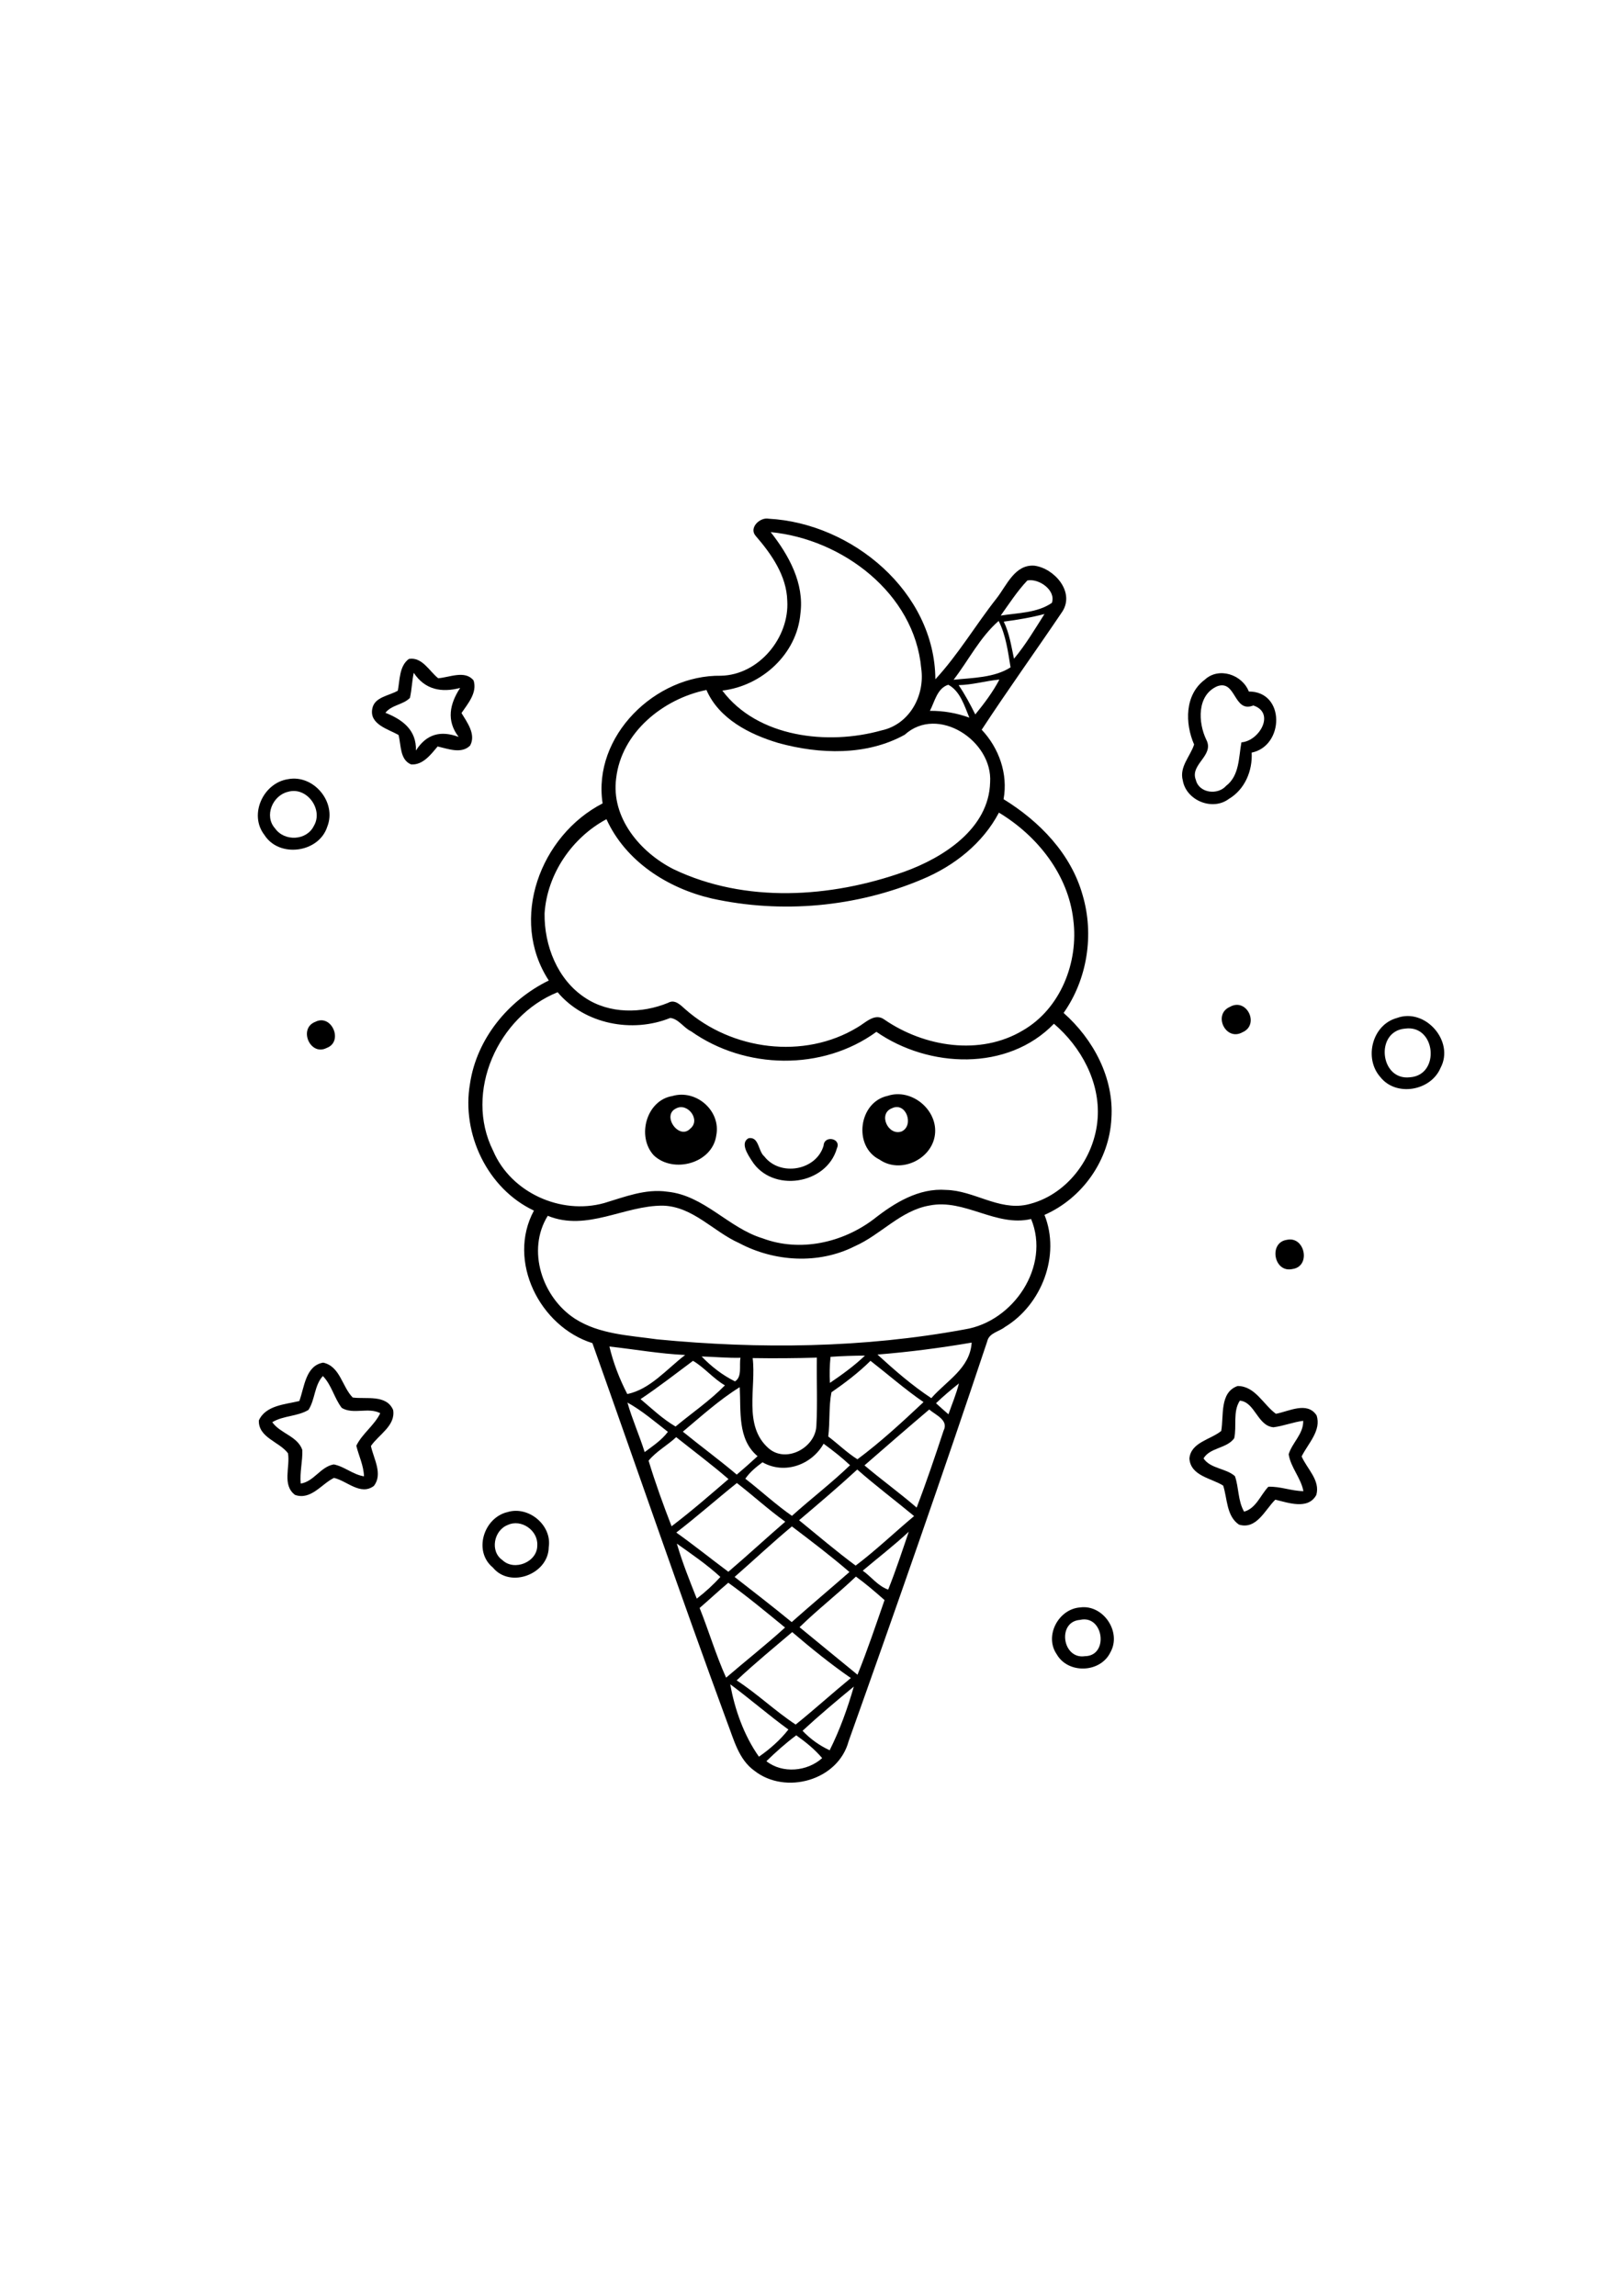 <?xml version="1.0" encoding="utf-8"?>
<!-- Generator: Adobe Illustrator 27.5.0, SVG Export Plug-In . SVG Version: 6.00 Build 0)  -->
<svg xmlns="http://www.w3.org/2000/svg" xmlns:xlink="http://www.w3.org/1999/xlink" viewBox="-116 -116 1000 1000" width="595" height="842" preserveAspectRatio="xMidYMid meet" data-scaled="true">
<g>
	<rect x="-116" y="-116" style="fill:#FFFFFF;" width="1000" height="1000"/>
	<g id="Group">
		<path d="M349.86,6.708c-4.284-4.911,2.617-11.615,8.046-10.547c51.472,2.773,102.409,45.091,102.773,98.971
			c14.089-15.221,24.844-33.516,37.734-49.87c6.237-7.943,11.225-21.094,23.346-20.144c12.162,1.602,24.976,16.067,17.253,28.204
			c-16.445,24.388-33.658,48.294-49.776,72.904c10.702,11.341,16.328,27.292,13.487,42.812
			c22.163,13.646,41.63,33.606,48.763,59.219c7.175,24.297,2.878,51.784-11.744,72.526c18.295,16.185,31.146,40.079,29.467,65
			c-1.25,25.638-17.815,49.218-41.264,59.493c10.014,24.948-1.745,55.403-24.414,69.114c-3.646,2.891-9.766,3.633-10.884,8.826
			c-27.516,82.489-56.264,164.612-85.458,246.486c-6.471,24.206-38.93,33.229-58.112,18.162
			c-9.766-7.018-12.667-19.322-16.783-29.92c-28.541-77.565-55.378-155.795-83.06-233.632
			c-32.395-10.159-52.878-50.612-36.055-81.693c-28.659-13.478-44.766-47.396-39.414-78.23
			c4.128-27.721,23.698-51.458,48.581-63.593c-24.662-37.735-5.183-89.401,33.177-109.167
			c-6.341-41.576,32.592-79.323,72.981-78.685c23.308-0.495,42.24-23.476,40.859-46.236C368.961,31.292,359.599,17.945,349.86,6.708
			 M359.156,4.43c11.132,14.179,20.781,31.51,18.321,50.195c-2.162,24.961-23.763,44.584-48.139,47.474
			c21.72,28.945,65.104,33.841,98.137,24.545c17.24-3.685,26.889-21.472,24.482-38.243C447.789,42.086,403.206,8.662,359.156,4.43
			 M517.372,34.234c-6.21,6.576-11.172,14.271-16.417,21.628c10.533-1.68,22.578-1.589,31.547-7.826
			C535.171,40.263,524.508,32.789,517.372,34.234 M502.841,59.599c3.491,7.188,4.637,15.13,6.304,22.852
			c7.122-8.503,12.851-18.177,18.801-27.552C519.703,57.085,511.291,58.492,502.841,59.599 M471.916,95.419
			c11.654-1.185,25.236-1.237,35.119-7.643c-1.602-9.674-2.841-19.727-7.346-28.594C488.127,69.234,481.187,83.401,471.916,95.419
			 M475.016,98.739c3.933,5.729,7.162,11.875,10.273,18.06c5.507-6.745,10.807-13.764,14.857-21.497
			C491.722,96.123,483.518,98.57,475.016,98.739 M457.307,114.586c8.334-0.065,16.485,1.341,24.311,4.193
			c-3.02-7.24-5.651-16.406-12.982-20.273C461.747,100.692,460.264,108.961,457.307,114.586 M263.883,156.096
			c-3.268,24.336,14.844,45.755,35.417,56.122c44.219,21.131,96.925,17.63,142.2,1.536c24.181-8.711,52.148-26.588,52.928-55.053
			c1.719-25.611-32.252-47.877-52.63-29.4c-23.542,13.047-52.514,12.097-77.813,5.13c-17.771-5.287-36.679-14.831-44.453-32.721
			C292.867,107.164,267.164,127.828,263.883,156.096 M452.672,218.362c-40.653,17.227-86.757,21.38-129.857,11.888
			c-27.2-6.328-53.06-22.839-64.922-48.88c-21.263,11.38-36.589,33.868-38.151,58.06c-0.273,19.792,7.956,40.886,24.999,52.019
			c14.974,10.013,34.883,9.805,51.146,3.112c4.271-2.435,7.76,1.484,10.714,4.063c28.529,25.145,73.021,31.081,105.99,11.081
			c4.999-2.787,10.742-9.258,16.718-4.778c24.494,16.822,59,22.435,85.352,6.614c23.269-13.45,34.416-42.122,31.057-68.151
			c-3.15-27.967-22.252-51.849-45.858-66.067C489.872,196.317,472.241,210.185,452.672,218.362 M188.075,385.849
			c10.938,25.677,41.693,39.545,68.347,32.149c12.669-3.789,25.521-8.985,39.024-7.02c22.734,2.253,37.591,22.331,58.787,28.763
			c22.995,8.596,49.234,2.724,68.464-11.859c12.747-10.026,27.734-19.311,44.661-17.996c17.019,0.391,32.109,12.643,49.414,9.154
			c24.531-5.236,42.281-28.775,43.945-53.294c1.602-22.382-10.232-44.049-26.938-58.294c-28.609,29.557-77.214,27.344-109.455,4.987
			c-33.359,24.245-80.886,23.281-114.284-0.352c-4.585-2.148-7.76-7.722-12.839-8.204c-23.45,9.493-52.825,3.841-69.414-15.859
			C191.148,302.724,169.807,349.534,188.075,385.849 M221.708,425.823c-13.164,21.263-3.411,50.26,16.693,63.397
			c15.013,9.677,33.58,10.327,50.768,12.763c63.06,6.104,127.253,5.377,189.65-6.148c30.052-4.816,52.916-38.93,40.883-68.033
			c-21.653,5.091-40.95-12.644-62.603-8.32c-17.956,3.073-30.065,18.112-46.25,25.17c-22.2,11.211-49.427,9.544-71.159-2.006
			c-15.922-7.097-28.409-22.461-46.86-23.072C268.831,419.378,245.888,435.719,221.708,425.823 M424.977,511.356
			c10.496,9.611,21.302,19.013,33.203,26.877c9.351-10.742,23.88-18.333,24.871-34.245
			C463.817,507.281,444.442,509.795,424.977,511.356 M259.716,506.408c2.409,10.156,6.225,19.989,11.016,29.272
			c14.078-2.825,24.442-15.508,35.69-24.063C290.745,510.901,275.289,508.115,259.716,506.408 M396.044,512.763
			c-0.547,5.341-0.703,10.705-0.377,16.055c7.552-5.128,14.986-10.506,21.613-16.823
			C410.198,512.047,403.114,512.255,396.044,512.763 M316.578,512.541c5.951,6.173,12.865,11.55,20.573,15.352
			c4.557-2.901,2.45-9.817,3.375-14.544C332.528,513.545,324.56,512.75,316.578,512.541 M348.036,513.532
			c2.279,18.279-5.976,41.627,9.74,55.531c10.727,9.52,28.828-0.156,29.531-13.672c0.768-14.022,0.065-28.086,0.299-42.135
			C374.416,513.648,361.226,513.739,348.036,513.532 M278.921,538.818c6.968,5.896,13.647,12.266,21.576,16.899
			c10.156-8.425,21.198-15.939,30.43-25.378c-7.189-4.18-12.683-11.028-19.675-15.115
			C300.563,523.206,290.016,531.384,278.921,538.818 M396.603,534.612c-1.717,8.854-0.844,18.216-1.966,27.252
			c6.081,4.585,11.523,9.986,17.995,14.05c14.375-10.703,27.683-23.008,40.742-35.26c-11.407-7.826-21.784-16.965-32.695-25.444
			C413.336,522.477,405.081,528.753,396.603,534.612 M461.071,541.356c2.523,2.307,5.075,4.585,7.668,6.823
			c2.2-6.327,4.831-12.513,6.459-19.023C470.341,533.036,465.549,537.034,461.071,541.356 M304.99,558.883
			c10.976,8.945,22.421,17.319,33.24,26.471c4.351-3.697,8.635-7.486,12.839-11.354c-12.578-10.494-10.168-27.982-11.016-42.539
			C327.424,539.299,316.356,549.364,304.99,558.883 M270.823,540.94c2.956,10.377,7.395,20.234,10.625,30.534
			c5.065-3.805,10.494-7.357,14.323-12.489C287.659,552.697,279.846,545.914,270.823,540.94 M416.969,579.663
			c10.521,8.922,21.73,16.979,32.161,26.017c6.015-15.638,11.354-31.55,16.615-47.448c3.268-6.458-4.897-9.594-8.854-12.993
			C443.493,556.604,430.224,568.128,416.969,579.663 M283.869,576.761c4.128,13.644,9.01,27.122,14.169,40.429
			c12.109-9.166,23.567-19.178,35.104-29.075c-10.417-9.011-21.484-17.266-32.255-25.846
			C295.458,567.333,288.531,571.058,283.869,576.761 M391.773,566.305c-7.383,13.125-24.178,19.141-37.681,11.445
			c-3.946,2.93-7.775,6.055-10.586,10.131c9.698,7.499,18.685,15.897,28.749,22.891c11.77-10.586,24.4-20.223,35.821-31.211
			C402.958,574.755,397.424,570.446,391.773,566.305 M376.657,613.479c11.549,9.388,22.904,19.114,34.868,27.955
			c12.317-9.258,24.011-20.481,36.044-30.521c-11.63-9.633-23.711-18.708-35.053-28.696
			C400.862,592.972,388.739,603.219,376.657,613.479 M300.94,621.07c10.924,7.745,21.355,16.172,32.11,24.167
			c11.862-10.104,23.281-20.69,35.076-30.86c-10.365-7.419-19.753-16.055-29.829-23.84C325.745,600.588,313.7,611.266,300.94,621.07
			 M336.891,648.428c11.796,9.191,23.631,18.346,35.208,27.838c11.744-10.43,23.788-20.521,35.599-30.872
			c-11.406-9.857-23.466-18.997-35.482-28.1C360.145,627.333,348.714,638.115,336.891,648.428 M415.901,644.561
			c5.3,3.773,9.414,9.518,15.689,11.666c4.701-11.733,8.62-23.737,12.695-35.677C435.211,629.013,425.381,636.565,415.901,644.561
			 M301.292,627.893c3.345,11.55,7.85,22.734,12.278,33.906c5.234-4.023,10.131-8.477,14.544-13.383
			C319.82,640.784,310.457,634.403,301.292,627.893 M411.694,648.206c-11.249,10.768-23.631,20.299-34.75,31.211
			c11.862,9.83,23.855,19.491,35.727,29.284c6.135-15.118,11.305-30.612,16.669-46.016
			C423.622,657.659,417.854,652.659,411.694,648.206 M315.328,667.554c5.691,14.222,10.026,28.972,16.328,42.956
			c12.059-10.364,24.571-20.207,36.341-30.896c-11.497-9.414-22.93-18.919-34.987-27.605
			C327.008,657.06,321.279,662.425,315.328,667.554 M372.411,682.425c-11.523,9.803-23.253,19.399-34.257,29.764
			c12.748,8.255,23.724,18.88,36.394,27.226c11.562-9.296,22.538-19.27,34.01-28.671
			C395.953,702.022,384.052,692.373,372.411,682.425 M334.221,714.6c2.696,15.336,8.479,31.664,17.683,44.622
			c6.758-4.688,13.088-10.248,18.164-16.744C357.814,733.57,346.396,723.596,334.221,714.6 M378.791,743.245
			c4.739,5.038,10.442,9.115,16.718,12.017c6.266-12.539,11.028-25.808,14.896-39.256C399.689,724.82,389,733.806,378.791,743.245
			 M356.5,761.994c9.882,7.8,25.208,6.394,34.375-1.9c-4.585-5.454-10.183-9.934-15.964-14.05
			C368.4,750.901,362.32,756.318,356.5,761.994z"/>
		<path d="M136.07,82.594c8.177-1.406,12.565,7.513,18.086,11.901c6.953-0.521,16.602-5.17,21.823,1.367
			c2.382,7.54-3.503,14.258-7.461,20.078c3.49,5.794,9.089,13.177,5.313,20.04c-5.313,5.351-13.698,1.979-20.026,0.56
			c-4.167,4.961-9.167,11.641-16.38,11.055c-7.018-2.904-6.068-11.992-7.734-18.163c-6.432-3.594-17.968-6.563-16.185-16.055
			c1.25-7.396,10.352-8.021,15.755-11.224C130.536,95.549,130.12,86.969,136.07,82.594 M139.091,91.136
			c-1.107,5.104-1.198,10.377-2.357,15.456c-4.167,4.31-11.263,4.257-15.117,9.192c10.598,4.232,19.192,10.612,18.814,23.242
			c6.537-10.208,15.261-12.46,26.341-8.372c-7.721-10.012-5.495-20.456,0.938-30.208C156.227,103.531,145.901,101.54,139.091,91.136
			z"/>
		<path d="M626.734,95.419c8.646-8.061,23.086-3.243,27.2,7.266c22.488-0.091,21.942,33.501,1.747,37.656
			c0.599,11.197-4.207,22.709-14.102,28.554c-10.119,7.565-26.29,0.912-28.373-11.471c-2.227-8.334,4.662-14.831,6.992-22.083
			C614.508,122.359,614.352,104.664,626.734,95.419 M634.482,99.416c-12.67,5.482-11.889,22.461-6.72,33.073
			c5.013,9.779-10.403,15.078-6.471,24.753c1.991,8.099,13.476,9.453,18.643,3.567c8.282-6.367,7.711-17.552,9.428-26.81
			c11.042-0.82,21.106-18.164,7.346-22.722C644.456,116.148,646.188,95.211,634.482,99.416z"/>
		<path d="M61.539,156.708c15.846-3.06,30.195,14.232,24.245,29.245c-5.118,16.146-29.675,19.505-38.776,5.117
			C37.255,178.531,46.331,158.974,61.539,156.708 M61.526,164.495c-9.492,2.24-14.831,14.922-7.942,22.553
			c5.755,8.177,19.44,7.617,23.906-1.524C83.544,175.367,73.102,161.058,61.526,164.495z"/>
		<path d="M642.216,297.073c10.416-6.003,18.569,10.988,7.813,15.625C639.703,318.492,631.592,301.748,642.216,297.073z"/>
		<path d="M745.172,303.922c17.409-6.537,35.755,14.284,26.966,30.716c-5.964,14.219-27.396,18.022-37.135,5.664
			C724.743,328.766,729.964,308.075,745.172,303.922 M750.315,310.445c-18.764,1.498-15.625,32.227,2.969,30
			C772.164,339.13,769.234,307.906,750.315,310.445z"/>
		<path d="M78.388,306.279c10.104-5.182,17.578,12.252,6.979,16.107C75.211,327.581,67.789,310.328,78.388,306.279z"/>
		<path d="M298.492,352.008c14.713-4.323,30.078,9.115,27.11,24.245c-2.359,17.267-26.539,23.802-38.583,12.265
			C276.435,376.981,282.412,354.69,298.492,352.008 M301.032,359.546c-9.544,4.18,1.64,19.975,8.593,12.501
			C316.123,366.708,308.01,356.045,301.032,359.546z"/>
		<path d="M431.266,351.891c14.752-4.909,31.145,8.763,29.128,24.063c-1.993,15.221-21.368,24.194-34.167,15.221
			C409.833,383.05,413.336,355.719,431.266,351.891 M433.817,359.573c-8.633,3.398-2.266,17.225,6.056,14.271
			C447.776,370.146,442.606,355.276,433.817,359.573z"/>
		<path d="M345.511,377.998c6.536-1.12,5.82,8.035,9.738,11.263c9.674,12.526,32.083,8.724,36.523-6.706
			c0.341-6.576,11.016-4.492,8.219,1.628c-6.342,22.565-40.091,27.63-52.526,7.655C345.094,388.141,340.172,380.901,345.511,377.998
			z"/>
		<path d="M677.386,440.641c11.172-2.475,14.999,16.381,3.501,17.982C669.338,461.292,665.978,442.243,677.386,440.641z"/>
		<path d="M68.531,540.002c3.151-8.463,3.802-21.795,14.713-23.672c10.508,2.279,11.641,14.922,18.229,21.513
			c8.32,1.106,20.781-2.044,24.922,7.722c1.536,9.685-8.893,15.104-13.711,22.147c1.641,7.825,7.553,17.305,1.797,24.636
			c-8.216,6.133-16.666-3.203-24.583-4.973c-7.761,3.803-14.154,13.865-23.984,10.506c-8.151-6.08-2.904-17.277-4.362-25.688
			c-5.338-7.137-18.294-9.609-17.968-20.222C47.815,542.62,59.794,542.111,68.531,540.002 M74.169,545.483
			c-6.874,4.115-15.455,3.427-22.305,7.567c4.975,7.018,15.612,8.594,18.529,17.123c0.235,6.9-1.68,13.749-0.989,20.701
			c8.164-1.237,12.2-10.389,20.378-11.81c6.627,1.317,11.862,6.305,18.62,7.346c-0.182-6.602-3.19-12.554-4.727-18.841
			c3.594-7.486,11.081-12.461,14.766-20.065c-7.317-3.881-16.549,1.014-23.724-3.255c-4.674-6.028-6.211-14.064-11.666-19.663
			C77.724,530.445,78.323,539.078,74.169,545.483z"/>
		<path d="M636.917,558.44c1.653-9.308-1.108-23.815,10.104-27.694c10.795-0.039,15.859,11.523,23.607,17.12
			c7.93-1.443,19.234-7.85,25.053,0.94c3.164,9.323-5.313,17.475-9.194,25.339c3.322,7.669,11.602,14.685,9.05,23.763
			c-5.129,9.309-17.225,4.792-25.287,2.902c-6.341,6.197-11.534,18.659-22.408,15.364c-7.785-5.338-7.109-15.964-9.727-24.061
			c-7.33-4.597-20.117-5.939-20.82-16.719C618.258,565.38,630.444,563.792,636.917,558.44 M644.924,562.945
			c-4.594,6.393-14.922,5.638-18.917,12.422c4.297,6.433,13.878,5.991,19.362,10.95c2.484,7.109,1.757,15.156,5.65,21.862
			c7.42-2.045,10.064-10.208,14.96-15.352c7.345-0.286,14.285,2.656,21.602,2.721c-1.522-8.175-7.88-14.62-9.077-22.747
			c2.161-7.174,9.194-12.552,8.945-20.611c-6.225,0.807-12.097,3.19-18.307,3.984c-9.883-0.793-11.355-15.546-20.744-16.407
			C643.961,546.552,646.591,555.354,644.924,562.945z"/>
		<path d="M196.877,608.453c12.969-3.998,27.565,8.086,25.43,21.68c-0.182,16.511-23.724,25.573-34.44,12.5
			C175.641,632.594,182.203,611.89,196.877,608.453 M197.008,616.409c-8.516,3.255-11.107,16.211-3.269,21.626
			c7.383,7.109,21.797,1.096,21.498-9.245C215.693,619.69,205.302,612.503,197.008,616.409z"/>
		<path d="M549.911,667.216c14.259-1.953,25.756,15.158,18.672,27.669c-6.12,12.724-26.094,13.503-33.111,1.185
			C527.711,684.769,536.565,668.192,549.911,667.216 M549.859,674.898c-14.258,1.068-10.936,24.467,2.994,22.381
			C567.854,697.126,564.43,671.513,549.859,674.898z"/>
	</g>
</g>
</svg>
